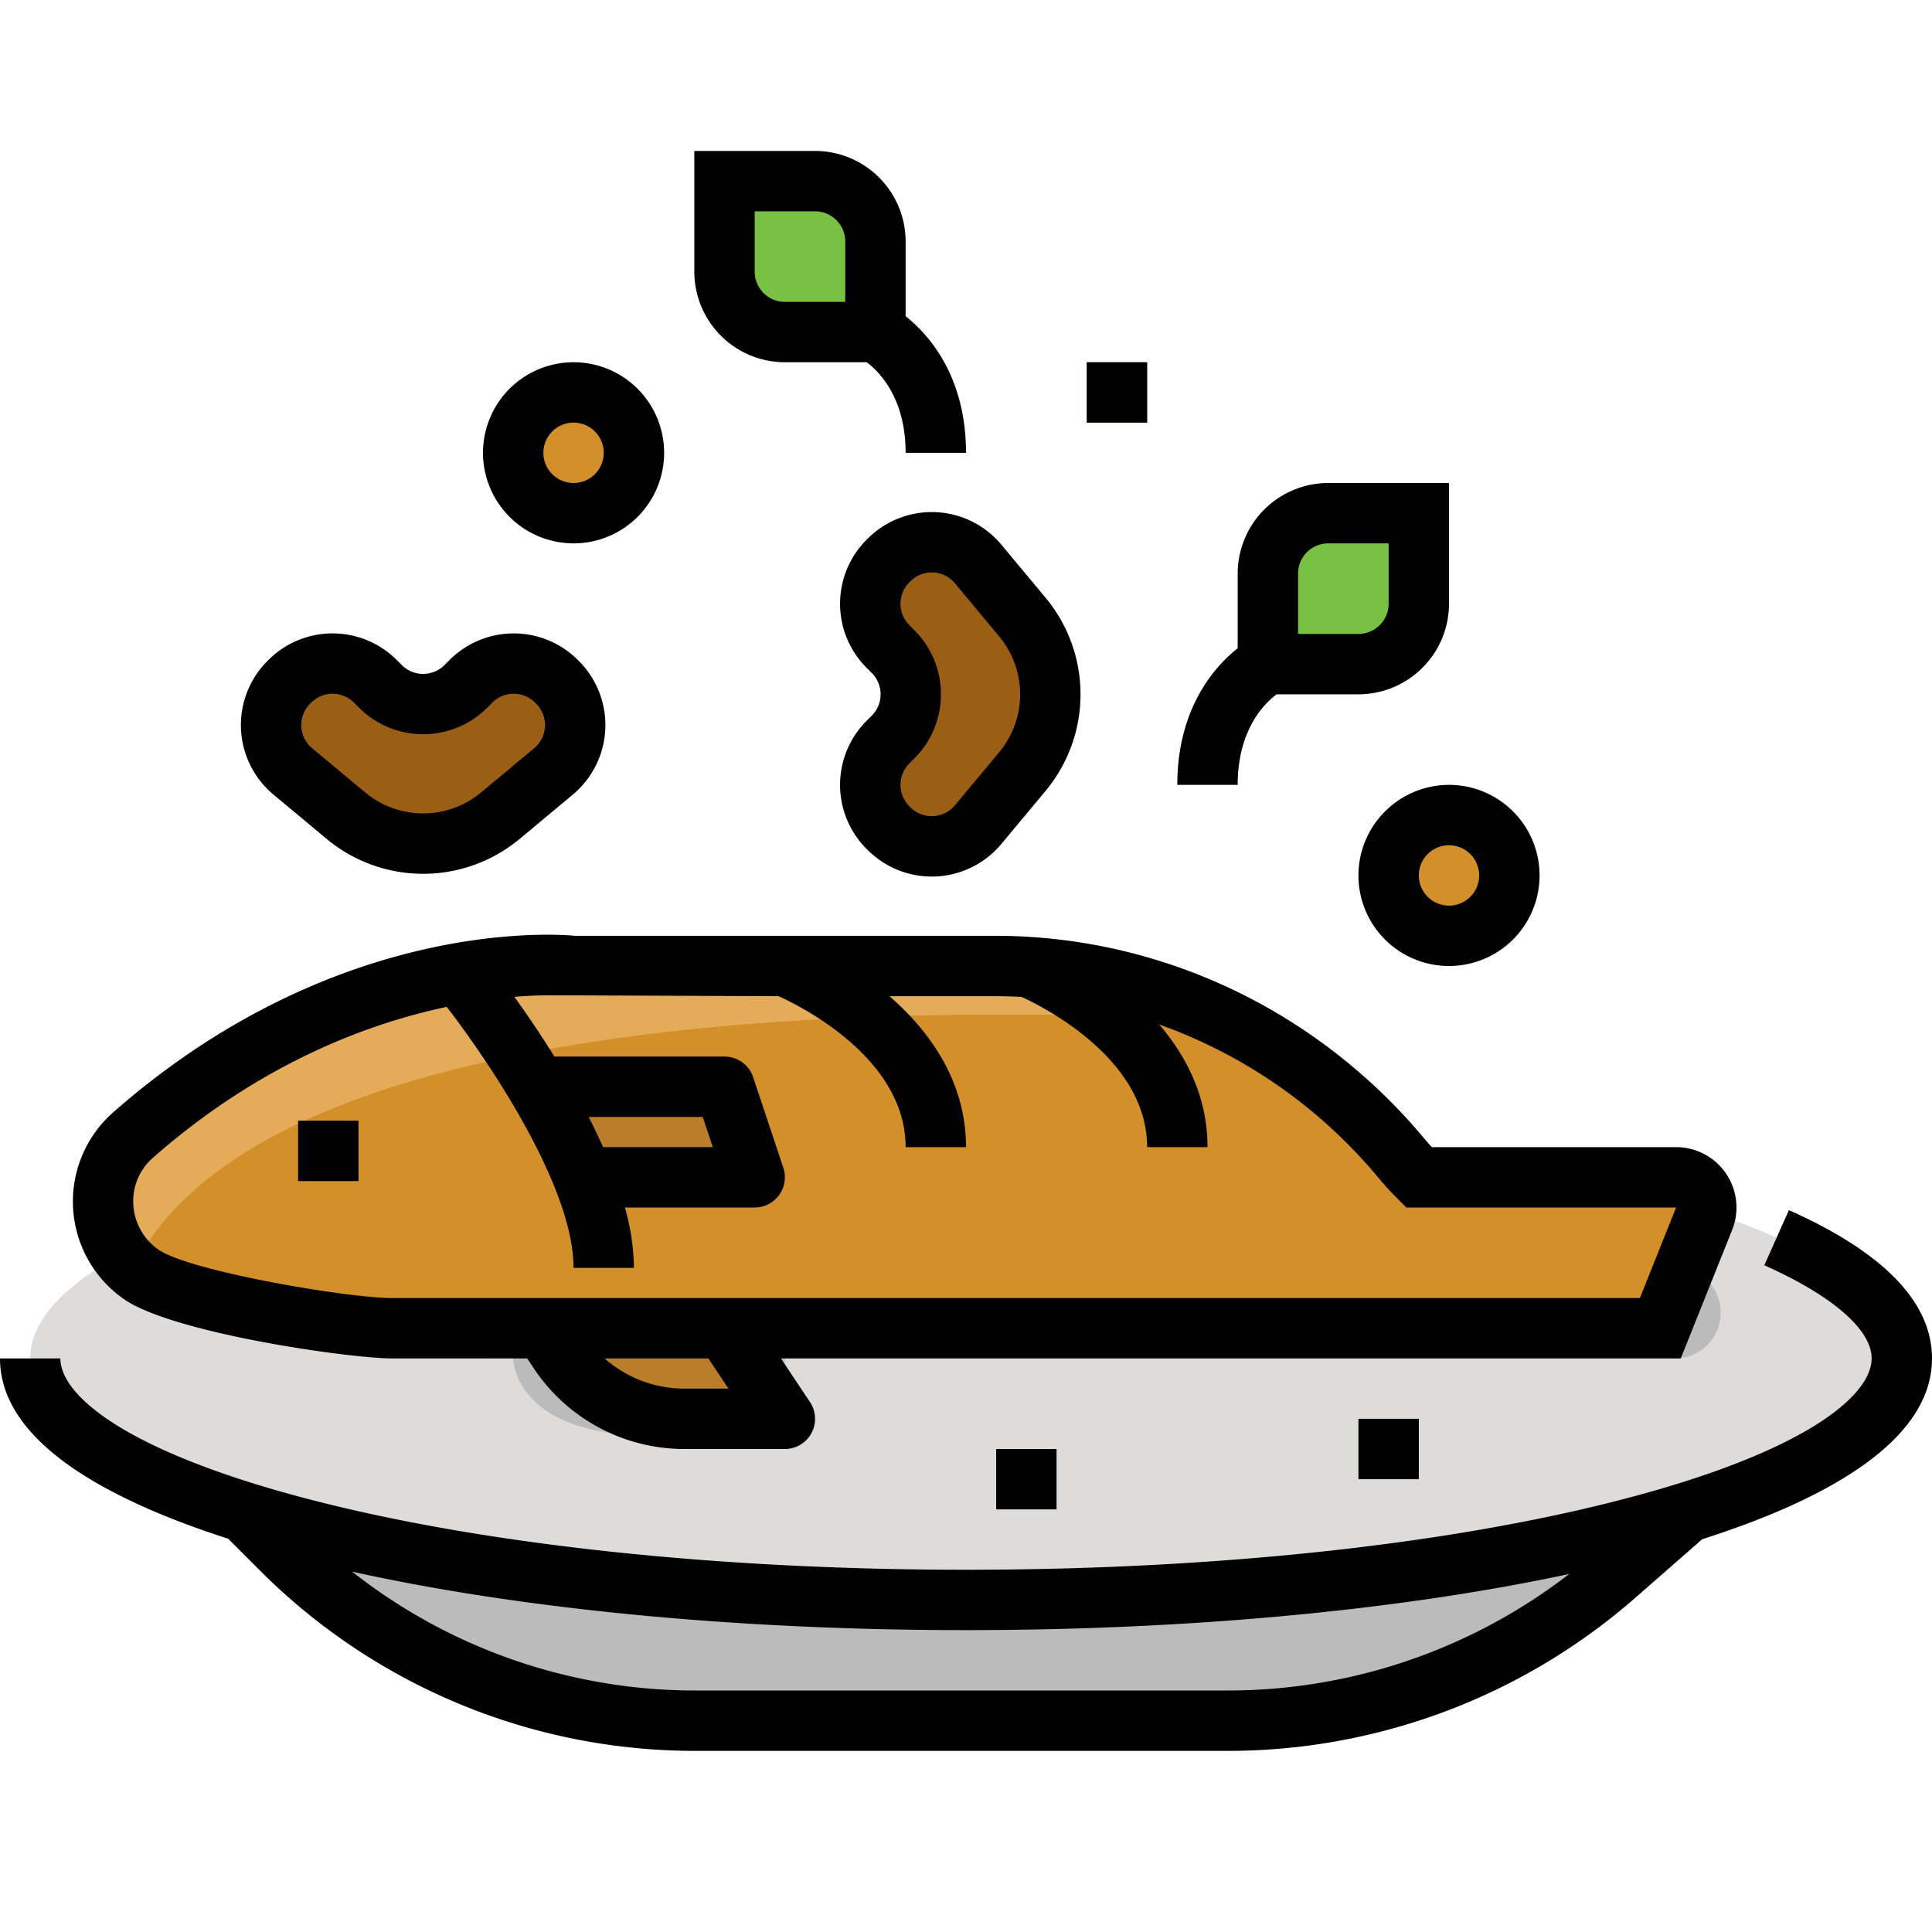 <svg id="outline" height="512" viewBox="0 0 512 512" width="512" xmlns="http://www.w3.org/2000/svg"><path d="m64 400 10.309 10.309a156 156 0 0 0 110.308 45.691h140.768a156 156 0 0 0 102.727-38.6l19.888-17.4z" fill="#bcbbbb"/><ellipse cx="256" cy="360" fill="#dddcdb" rx="248" ry="64"/><path d="m56 344s16 16 80 16c0 0 0 32 72 16v-16h235.88a12.12 12.12 0 0 0 12.12-12.12 12.12 12.12 0 0 0 -11.878-12.118l-388.122-7.762z" fill="#bcbbbb"/><path d="m104 352h336l11.612-29.029a8 8 0 0 0 -7.428-10.971h-68.184c-1.6-1.6-3.22-3.4-4.854-5.348-26.728-31.864-65.89-50.652-107.48-50.652h-111.666s-58.422-6.491-116.793 44.846a23.5 23.5 0 0 0 2.208 36.875c10.585 7.387 55.447 14.279 66.585 14.279z" fill="#d38f29"/><path d="m288 96h16v16h-16z" fill="#d38f29"/><path d="m144 352 4.125 6.188a40 40 0 0 0 33.282 17.812h26.593l-16-24z" fill="#bc7d2a"/><path d="m144 288h48l8 24h-48" fill="#bc7d2a"/><path d="m235.314 171.314 1.373 1.373a16 16 0 0 1 0 22.627l-1.373 1.373a16 16 0 0 0 0 22.627l.3.3a16 16 0 0 0 23.605-1.071l11.712-14.054a32 32 0 0 0 0-40.972l-11.715-14.057a16 16 0 0 0 -23.605-1.071l-.3.3a16 16 0 0 0 .003 22.625z" fill="#9b5e15"/><path d="m124.827 180.53-1.373 1.373a16 16 0 0 1 -22.627 0l-1.373-1.373a16 16 0 0 0 -22.627 0l-.3.3a16 16 0 0 0 1.073 23.602l14.054 11.712a32 32 0 0 0 40.972 0l14.054-11.712a16 16 0 0 0 1.071-23.605l-.3-.3a16 16 0 0 0 -22.624.003z" fill="#9b5e15"/><circle cx="152" cy="120" fill="#d38f29" r="16"/><circle cx="384" cy="232" fill="#d38f29" r="16"/><path d="m352 136h24a0 0 0 0 1 0 0v24a16 16 0 0 1 -16 16h-24a0 0 0 0 1 0 0v-24a16 16 0 0 1 16-16z" fill="#79c143"/><path d="m192 48h24a16 16 0 0 1 16 16v24a0 0 0 0 1 0 0h-24a16 16 0 0 1 -16-16v-24a0 0 0 0 1 0 0z" fill="#79c143" transform="matrix(-1 0 0 -1 424 136)"/><path d="m325.628 270.675a138.533 138.533 0 0 0 -61.961-14.675h-111.667s-58.422-6.491-116.793 44.846a23.486 23.486 0 0 0 .073 35.2c37.145-74.409 229.629-69.011 290.348-65.371z" fill="#f7c889" opacity=".5"/><path d="m60.453 407.767 8.2 8.2a162.928 162.928 0 0 0 115.964 48.033h140.769a163.95 163.95 0 0 0 107.994-40.578l17.734-15.517c30.846-9.844 60.886-25.248 60.886-47.905 0-14.857-12.759-28.082-37.921-39.307l-6.518 14.612c18.074 8.063 28.439 17.064 28.439 24.695 0 9.819-17.506 24.83-66.637 37.509-46.207 11.924-107.775 18.491-173.363 18.491s-127.156-6.567-173.363-18.491c-49.131-12.679-66.637-27.69-66.637-37.509h-16c0 22.551 29.759 37.917 60.453 47.767zm355.407 9.349a147.953 147.953 0 0 1 -90.474 30.884h-140.769a146.876 146.876 0 0 1 -91.3-31.5c45.417 10.03 102.463 15.5 162.683 15.5 58.979 0 114.911-5.247 159.86-14.884z"/><path d="m264 384h16v16h-16z"/><path d="m79 297h16v16h-16z"/><path d="m360 376h16v16h-16z"/><path d="m288 96h16v16h-16z"/><path d="m32.837 344.281c12.925 9.019 59.763 15.719 71.163 15.719h35.719l1.75 2.625a47.9 47.9 0 0 0 39.938 21.375h26.593a8 8 0 0 0 6.656-12.437l-7.708-11.563h238.468l13.623-34.057a16 16 0 0 0 -14.855-21.943h-64.746q-1.05-1.162-2.163-2.489c-28.525-34.011-69.934-53.511-113.609-53.511h-111.266c-6.333-.586-64.295-4.329-122.472 46.839a31.5 31.5 0 0 0 2.913 49.442zm160.215 23.719h-11.645a31.934 31.934 0 0 1 -21.175-8h27.486zm-152.562-61.146c28.394-24.973 56.926-35.589 77.906-40.024 12.357 16.12 33.6 48.2 33.6 69.17h16a61.689 61.689 0 0 0 -2.376-16h34.38a8 8 0 0 0 7.59-10.53l-8-24a8 8 0 0 0 -7.59-5.47h-45.072c-3.7-5.948-7.386-11.34-10.612-15.829 3.821-.315 7.01-.41 9.433-.41 3.372 0 60.59.239 60.59.239 6.32 2.87 33.661 16.638 33.661 40h16c0-17.634-9.816-30.881-20.288-40h27.954q3.562 0 7.1.2c7.047 3.262 33.234 16.94 33.234 39.8h16c0-13.285-5.571-24.082-12.8-32.5a133.833 133.833 0 0 1 57.813 40.291c1.878 2.239 3.62 4.158 5.326 5.863l2.347 2.346h71.5l-9.6 24h-330.586c-11.991 0-53.831-7.135-62.007-12.84a15.537 15.537 0 0 1 -6.659-11.941 15.224 15.224 0 0 1 5.156-12.365zm115.518-10.854h30.227l2.666 8h-29.078c-1.193-2.692-2.473-5.366-3.815-8z"/><path d="m229.954 142.732-.3.3a24 24 0 0 0 0 33.94l1.373 1.373a8 8 0 0 1 0 11.313l-1.373 1.373a24 24 0 0 0 0 33.94l.3.3a24.056 24.056 0 0 0 16.978 7.029q.539 0 1.08-.024a24.054 24.054 0 0 0 17.351-8.611l11.712-14.055a39.993 39.993 0 0 0 0-51.214l-11.712-14.055a24 24 0 0 0 -35.408-1.606zm23.117 11.849 11.712 14.054a24 24 0 0 1 0 30.729l-11.712 14.055a8 8 0 0 1 -11.8.536l-.3-.3a8.009 8.009 0 0 1 0-11.313l1.373-1.373a24.027 24.027 0 0 0 0-33.94l-1.373-1.373a8.009 8.009 0 0 1 0-11.313l.3-.3a7.9 7.9 0 0 1 5.642-2.343c.125 0 .251 0 .377.008a7.913 7.913 0 0 1 5.781 2.873z"/><path d="m72.479 210.579 14.055 11.712a39.991 39.991 0 0 0 51.214 0l14.052-11.713a24 24 0 0 0 1.609-35.4l-.3-.3a24.028 24.028 0 0 0 -33.94 0l-1.372 1.373a8.01 8.01 0 0 1 -11.313 0l-1.374-1.374a24.03 24.03 0 0 0 -33.945 0l-.292.292a24 24 0 0 0 1.605 35.409zm9.712-24.1.292-.292a8.009 8.009 0 0 1 11.313 0l1.374 1.374a24.029 24.029 0 0 0 33.942 0l1.37-1.371a8.01 8.01 0 0 1 11.311 0l.3.3a8 8 0 0 1 -.535 11.8l-14.052 11.71a24 24 0 0 1 -30.729 0l-14.054-11.713a8 8 0 0 1 -.531-11.808z"/><path d="m152 144a24 24 0 1 0 -24-24 24.027 24.027 0 0 0 24 24zm0-32a8 8 0 1 1 -8 8 8.009 8.009 0 0 1 8-8z"/><path d="m360 232a24 24 0 1 0 24-24 24.027 24.027 0 0 0 -24 24zm32 0a8 8 0 1 1 -8-8 8.009 8.009 0 0 1 8 8z"/><path d="m338.319 184h21.681a24.027 24.027 0 0 0 24-24v-32h-32a24.027 24.027 0 0 0 -24 24v19.794c-6.015 4.774-16 15.774-16 36.206h16c0-14.772 7.228-21.708 10.319-24zm5.681-32a8.009 8.009 0 0 1 8-8h16v16a8.009 8.009 0 0 1 -8 8h-16z"/><path d="m208 96h21.681c3.091 2.292 10.319 9.228 10.319 24h16c0-20.433-9.985-31.432-16-36.206v-19.794a24.027 24.027 0 0 0 -24-24h-32v32a24.027 24.027 0 0 0 24 24zm-8-40h16a8.009 8.009 0 0 1 8 8v16h-16a8.009 8.009 0 0 1 -8-8z"/></svg>